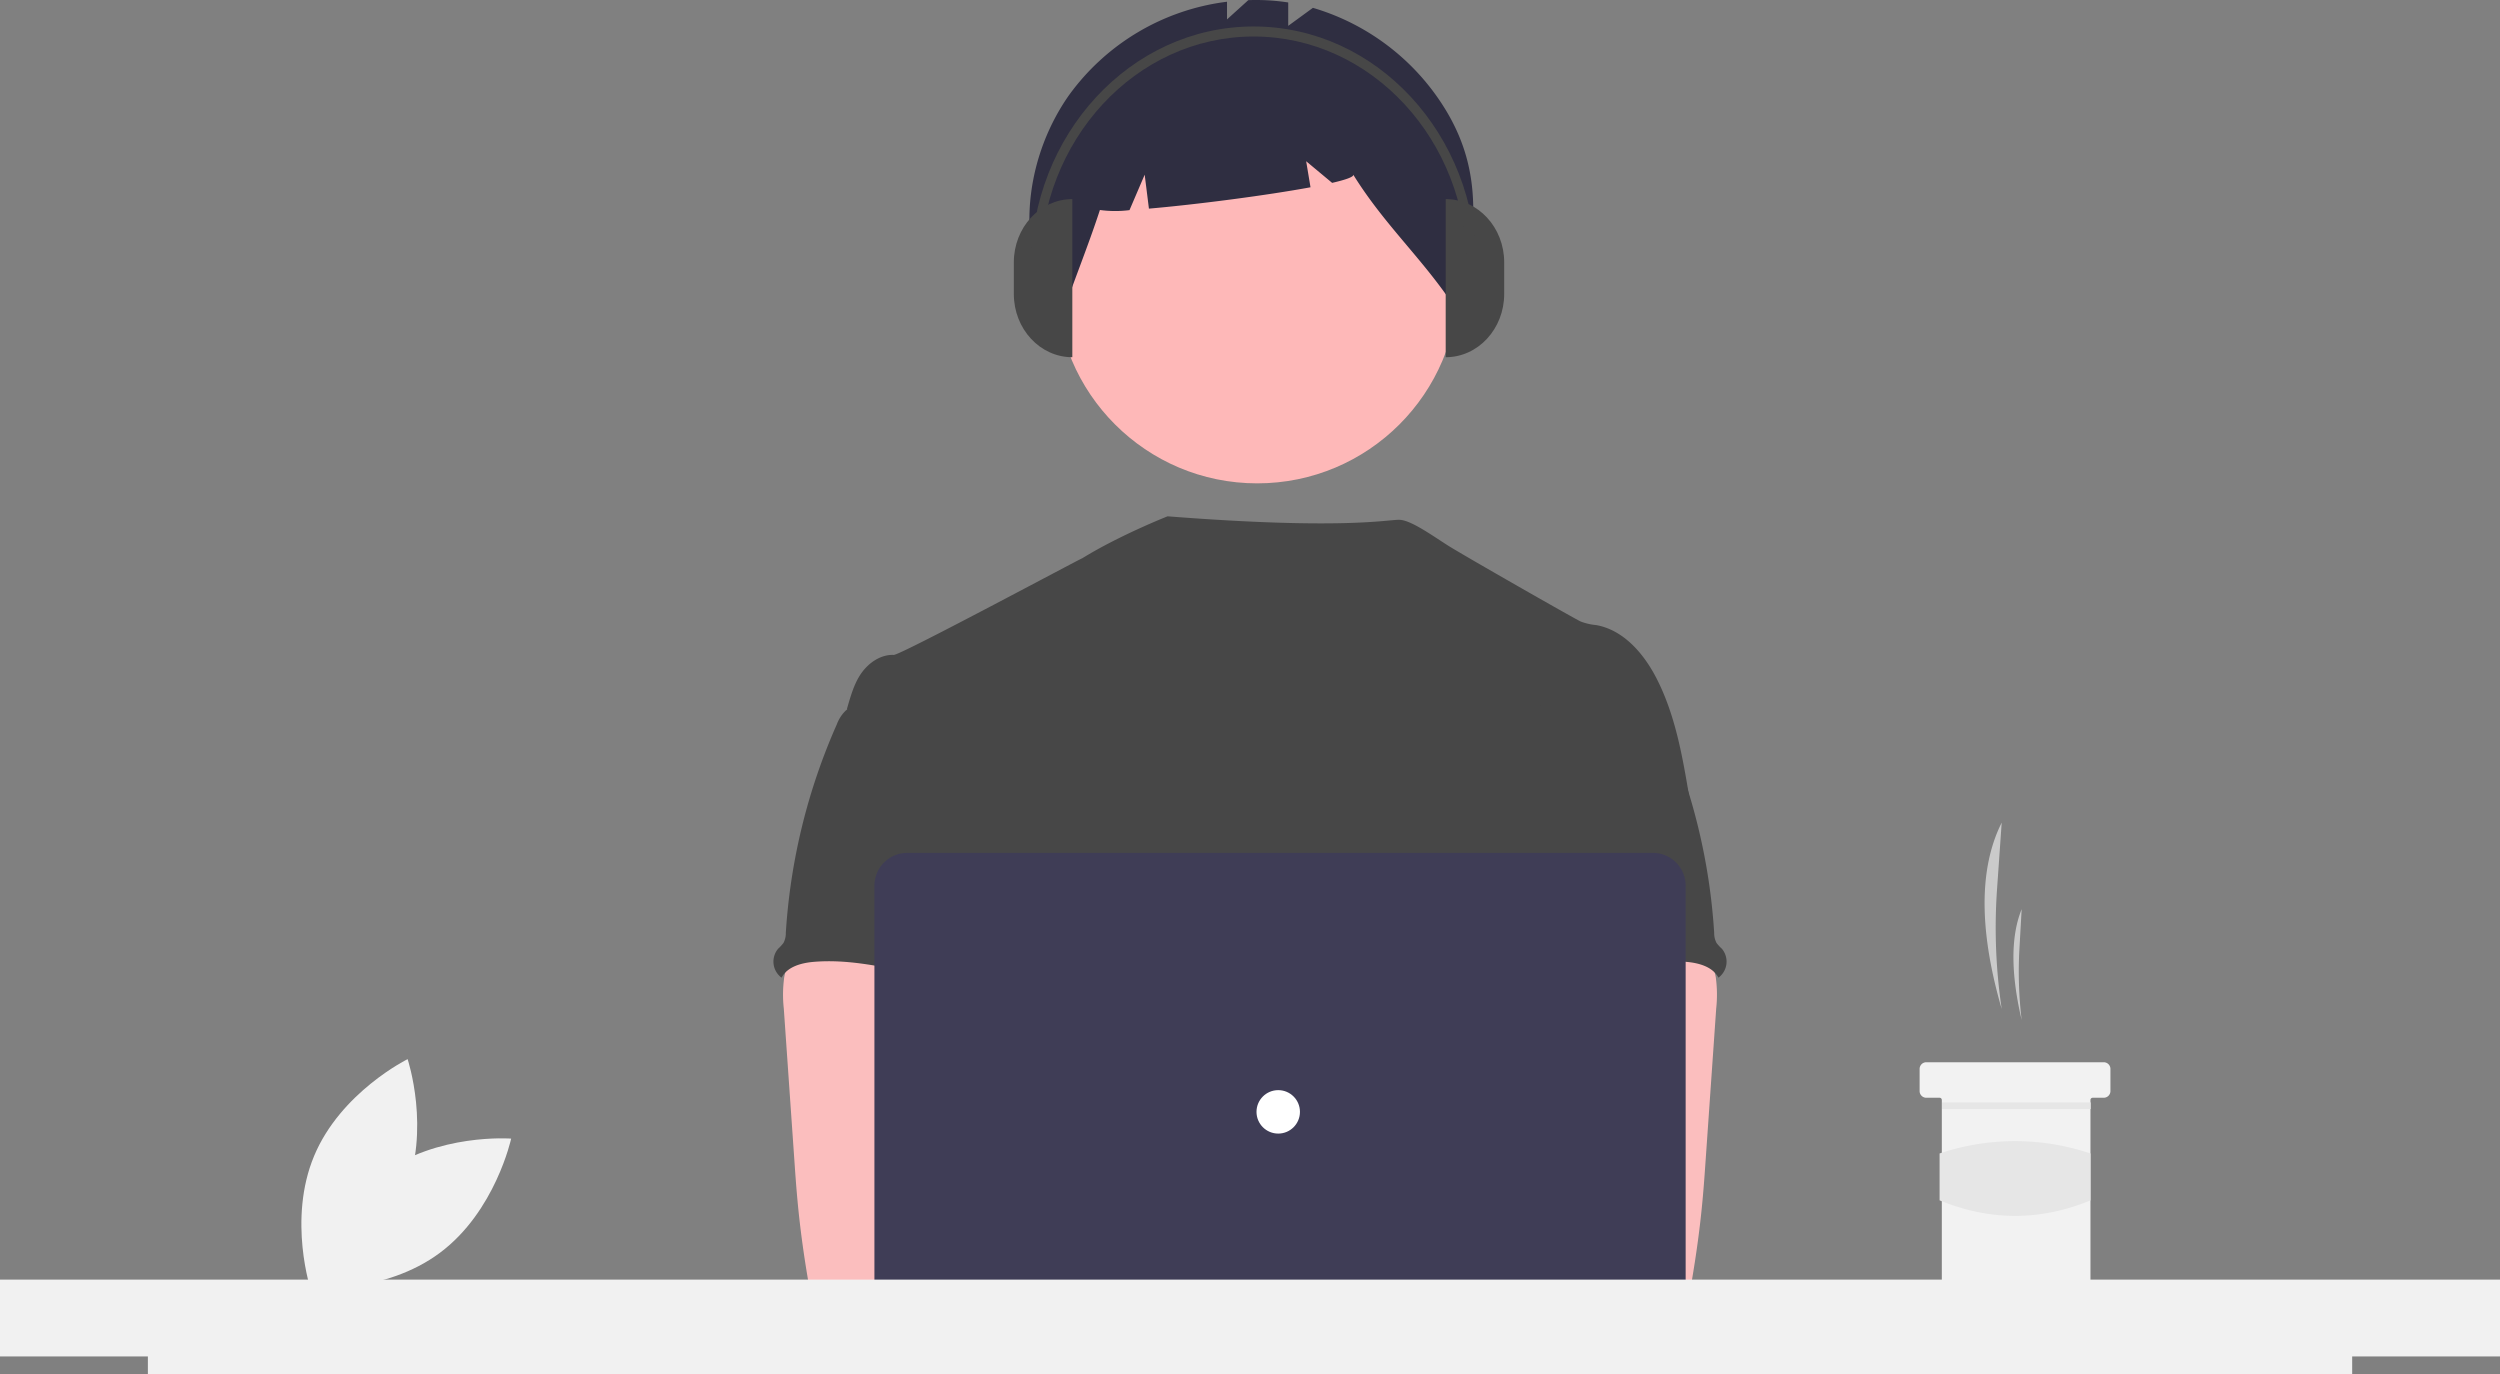 <svg xmlns="http://www.w3.org/2000/svg" data-name="Layer 1" width="878.63" height="483" viewBox="0 0 878.63 483" xmlns:xlink="http://www.w3.org/1999/xlink"><rect x="0" y="0" width="878.63" height="483" fill="#808080" stroke="none"/><path d="M294.716,621.203c-19.511,14.544-25.04,40.135-25.04,40.135s26.104,2.009,45.615-12.535,25.04-40.135,25.04-40.135S314.227,606.659,294.716,621.203Z" transform="translate(-160.685 -208.5)" fill="#f1f1f1"/><path d="M302.844,628.032c-9.377,22.456-32.862,34.028-32.862,34.028s-8.281-24.837,1.096-47.293,32.862-34.028,32.862-34.028S312.221,605.576,302.844,628.032Z" transform="translate(-160.685 -208.5)" fill="#f1f1f1"/><path d="M864.187,563.114h0a194.657,194.657,0,0,1-1.633-42.195l1.633-23.307h0c-9,17.908-6.966,41.479,0,65.502Z" transform="translate(-160.685 -208.5)" fill="#cacaca"/><path d="M871.205,567.013h0a143.091,143.091,0,0,1-.786-25.116l.786-13.873h0C866.875,538.683,867.854,552.713,871.205,567.013Z" transform="translate(-160.685 -208.5)" fill="#cacaca"/><path d="M902.401,584.17v7.798a2.352,2.352,0,0,1-2.339,2.339h-3.899a.777.777,0,0,0-.78.78v63.943a2.351,2.351,0,0,1-2.339,2.339H845.476a2.341,2.341,0,0,1-2.339-2.339V595.087a.782.782,0,0,0-.78-.78H837.678a2.341,2.341,0,0,1-2.339-2.339v-7.798a2.336,2.336,0,0,1,2.339-2.339h62.383A2.346,2.346,0,0,1,902.401,584.17Z" transform="translate(-160.685 -208.5)" fill="#f2f2f2"/><rect x="682.522" y="387.445" width="52.246" height="2.339" fill="#e6e6e6"/><path d="M895.383,630.369c-17.483,7.235-35.156,7.315-53.026,0v-16.481a83.274,83.274,0,0,1,53.026,0Z" transform="translate(-160.685 -208.5)" fill="#e6e6e6"/><circle id="fff0188c-9915-4c0d-8339-9317a77083e8" data-name="Ellipse 276" cx="441.853" cy="99.211" r="70.666" fill="#feb8b8"/><path id="ac220ed6-7c3f-4d1e-8d82-3295770c496a-81" data-name="Path 1461" d="M668.54,246.746a81.614,81.614,0,0,0-46.43-35.492l-8.675,6.331v-8.22a75.123,75.123,0,0,0-14.032-.817l-7.485,6.772V209.11a80.834,80.834,0,0,0-55.763,33.169c-16.254,23.432-18.998,56.032-3.011,79.652,4.388-13.487,9.715-26.142,14.104-39.628a39.916,39.916,0,0,0,10.399.05l5.339-12.459,1.492,11.931c16.55-1.441,41.096-4.607,56.785-7.508l-1.526-9.154,9.128,7.606c4.806-1.106,7.66-2.11,7.425-2.877,11.668,18.811,25.948,30.826,37.616,49.637C678.337,293.006,683.437,270.951,668.54,246.746Z" transform="translate(-160.685 -208.5)" fill="#2f2e41"/><path d="M754.52,489.43c-2.43-14.619-4.936-29.519-11.731-42.689-4.466-8.626-11.554-16.847-21.11-18.552a20.422,20.422,0,0,1-5.497-1.272c-2.8-1.349-40.425-22.827-46.405-26.568-5.135-3.212-13.24-9.158-17.327-9.158-4.112-.09-19.878,3.579-81.414-1.231,0,0-16.905,6.663-29.985,14.743-.198-.131-63.869,34.06-66.261,33.97-4.53-.191-8.741,2.71-11.338,6.362-2.596,3.652-3.814,8.174-5.089,12.546,13.907,30.97,26.631,61.98,40.539,92.95a7.931,7.931,0,0,1,1.006,3.815,9.31,9.31,0,0,1-1.73,3.815c-6.82,10.956-6.603,24.736-5.858,37.613.746,12.877,1.668,26.478-4.087,38.02-1.565,3.169-3.601,6.069-5.089,9.238-3.486,7.177-4.746,30.131-2.71,37.842l255.121,7.309C730.067,673.102,754.52,489.43,754.52,489.43Z" transform="translate(-160.685 -208.5)" fill="#474747"/><path id="bb46eb08-8e3e-4ac5-913b-26d221d967b9-82" data-name="Path 1421" d="M436.31,551.903a45.043,45.043,0,0,0-.153,11.109l3.657,52.513c.343,4.949.681,9.887,1.146,14.824.877,9.581,2.188,19.086,3.815,28.578a5.09,5.09,0,0,0,5.216,4.949c16.096,3.406,32.726,3.27,49.153,2.342,25.067-1.399,89.198-4.046,93.116-9.136s1.635-13.322-3.474-17.438-89.739-14.149-89.739-14.149c.827-6.553,3.321-12.724,5.688-18.946,4.25-11.035,8.22-22.432,8.297-34.253s-4.377-24.25-14.061-31.022c-7.966-5.56-18.221-6.591-27.928-6.362-7.062.203-19.265-1.489-25.716,1.272C440.223,538.431,437.264,546.905,436.31,551.903Z" transform="translate(-160.685 -208.5)" fill="#fbbebe"/><path id="efe93a1e-ccdd-49fd-af5f-e26394aa0937-83" data-name="Path 1430" d="M457.627,458.523a13.17,13.17,0,0,0-2.824,4.518A213.588,213.588,0,0,0,436.862,536.356a7.329,7.329,0,0,1-.827,3.55,15.535,15.535,0,0,1-1.87,2.023,7.024,7.024,0,0,0,.84,9.898q.173.146.356.281c2.099-3.951,7.125-5.242,11.592-5.586,21.389-1.692,42.282,8.259,63.734,7.508-1.514-5.23-3.691-10.256-4.925-15.548-5.459-23.502,8.156-49.089-.191-71.726-1.667-4.53-4.453-8.983-8.843-10.968a23.555,23.555,0,0,0-5.662-1.499c-5.421-.98-16.212-5.166-21.453-3.486-1.935.624-2.697,2.443-4.301,3.542C462.877,455.902,459.646,456.474,457.627,458.523Z" transform="translate(-160.685 -208.5)" fill="#474747"/><path id="a38c3c09-000b-42b7-8619-0229d8aff5e9-84" data-name="Path 1421" d="M754.672,536.183c-6.451-2.762-18.653-1.069-25.716-1.272-9.707-.229-19.962.802-27.928,6.362-9.684,6.772-14.137,19.201-14.061,31.022s4.046,23.218,8.297,34.253c2.366,6.222,4.861,12.393,5.688,18.946,0,0-84.63,10.034-89.739,14.149s-7.392,12.348-3.474,17.438,126.173,10.2,142.269,6.794a5.09,5.09,0,0,0,5.216-4.949c1.627-9.491,2.937-18.996,3.815-28.578.465-4.937.802-9.874,1.146-14.824l3.657-52.513a45.043,45.043,0,0,0-.153-11.109C762.736,546.905,759.777,538.431,754.672,536.183Z" transform="translate(-160.685 -208.5)" fill="#fbbebe"/><path id="bd3879bf-5d05-49be-b690-c4d97e29a2ab-85" data-name="Path 1430" d="M734.687,454.346c-1.603-1.099-2.366-2.918-4.301-3.542-5.241-1.68-16.032,2.507-21.453,3.486a23.555,23.555,0,0,0-5.662,1.499c-4.389,1.985-7.175,6.438-8.843,10.968-8.347,22.637,5.268,48.224-.191,71.726-1.234,5.293-3.411,10.318-4.925,15.548,21.453.751,42.346-9.2,63.734-7.508,4.467.343,9.493,1.635,11.592,5.586q.183-.135.356-.281a7.024,7.024,0,0,0,.84-9.898,15.535,15.535,0,0,1-1.87-2.023,7.329,7.329,0,0,1-.827-3.55,213.588,213.588,0,0,0-17.941-73.316,13.17,13.17,0,0,0-2.824-4.518C740.354,456.474,737.123,455.902,734.687,454.346Z" transform="translate(-160.685 -208.5)" fill="#474747"/><circle cx="420.924" cy="438.81" r="19.073" fill="#fbbebe"/><circle cx="463.156" cy="438.81" r="19.073" fill="#fbbebe"/><path d="M741.572,690.288H479.542a11.552,11.552,0,0,1-11.539-11.539V519.783a11.552,11.552,0,0,1,11.539-11.539H741.572a11.552,11.552,0,0,1,11.539,11.539V678.75A11.552,11.552,0,0,1,741.572,690.288Z" transform="translate(-160.685 -208.5)" fill="#3f3d56"/><circle id="bf1cdf42-3b4f-4239-91c9-f6802a29e918" data-name="Ellipse 263" cx="449.236" cy="390.766" r="7.635" fill="#fff"/><polygon points="878.63 449.724 0 449.724 0 476.724 51.97 476.724 51.97 483 826.68 483 826.68 476.724 878.63 476.724 878.63 449.724" fill="#f1f1f1"/><path d="M537.556,334.049h0c-11.355,0-20.559-9.952-20.559-22.229h0V300.705c0-12.277,9.205-22.229,20.559-22.229h0v55.574Z" transform="translate(-160.685 -208.5)" fill="#474747"/><path d="M668.779,278.476h0c11.355,0,20.559,9.952,20.559,22.229v11.115c0,12.277-9.205,22.229-20.559,22.229h0V278.476Z" transform="translate(-160.685 -208.5)" fill="#474747"/><path d="M679.553,302.452h-3.262c0-44.73-33.656-81.121-75.026-81.121-41.369,0-75.026,36.391-75.026,81.121h-3.262c0-46.675,35.12-84.648,78.288-84.648C644.433,217.804,679.553,255.777,679.553,302.452Z" transform="translate(-160.685 -208.5)" fill="#474747"/></svg>